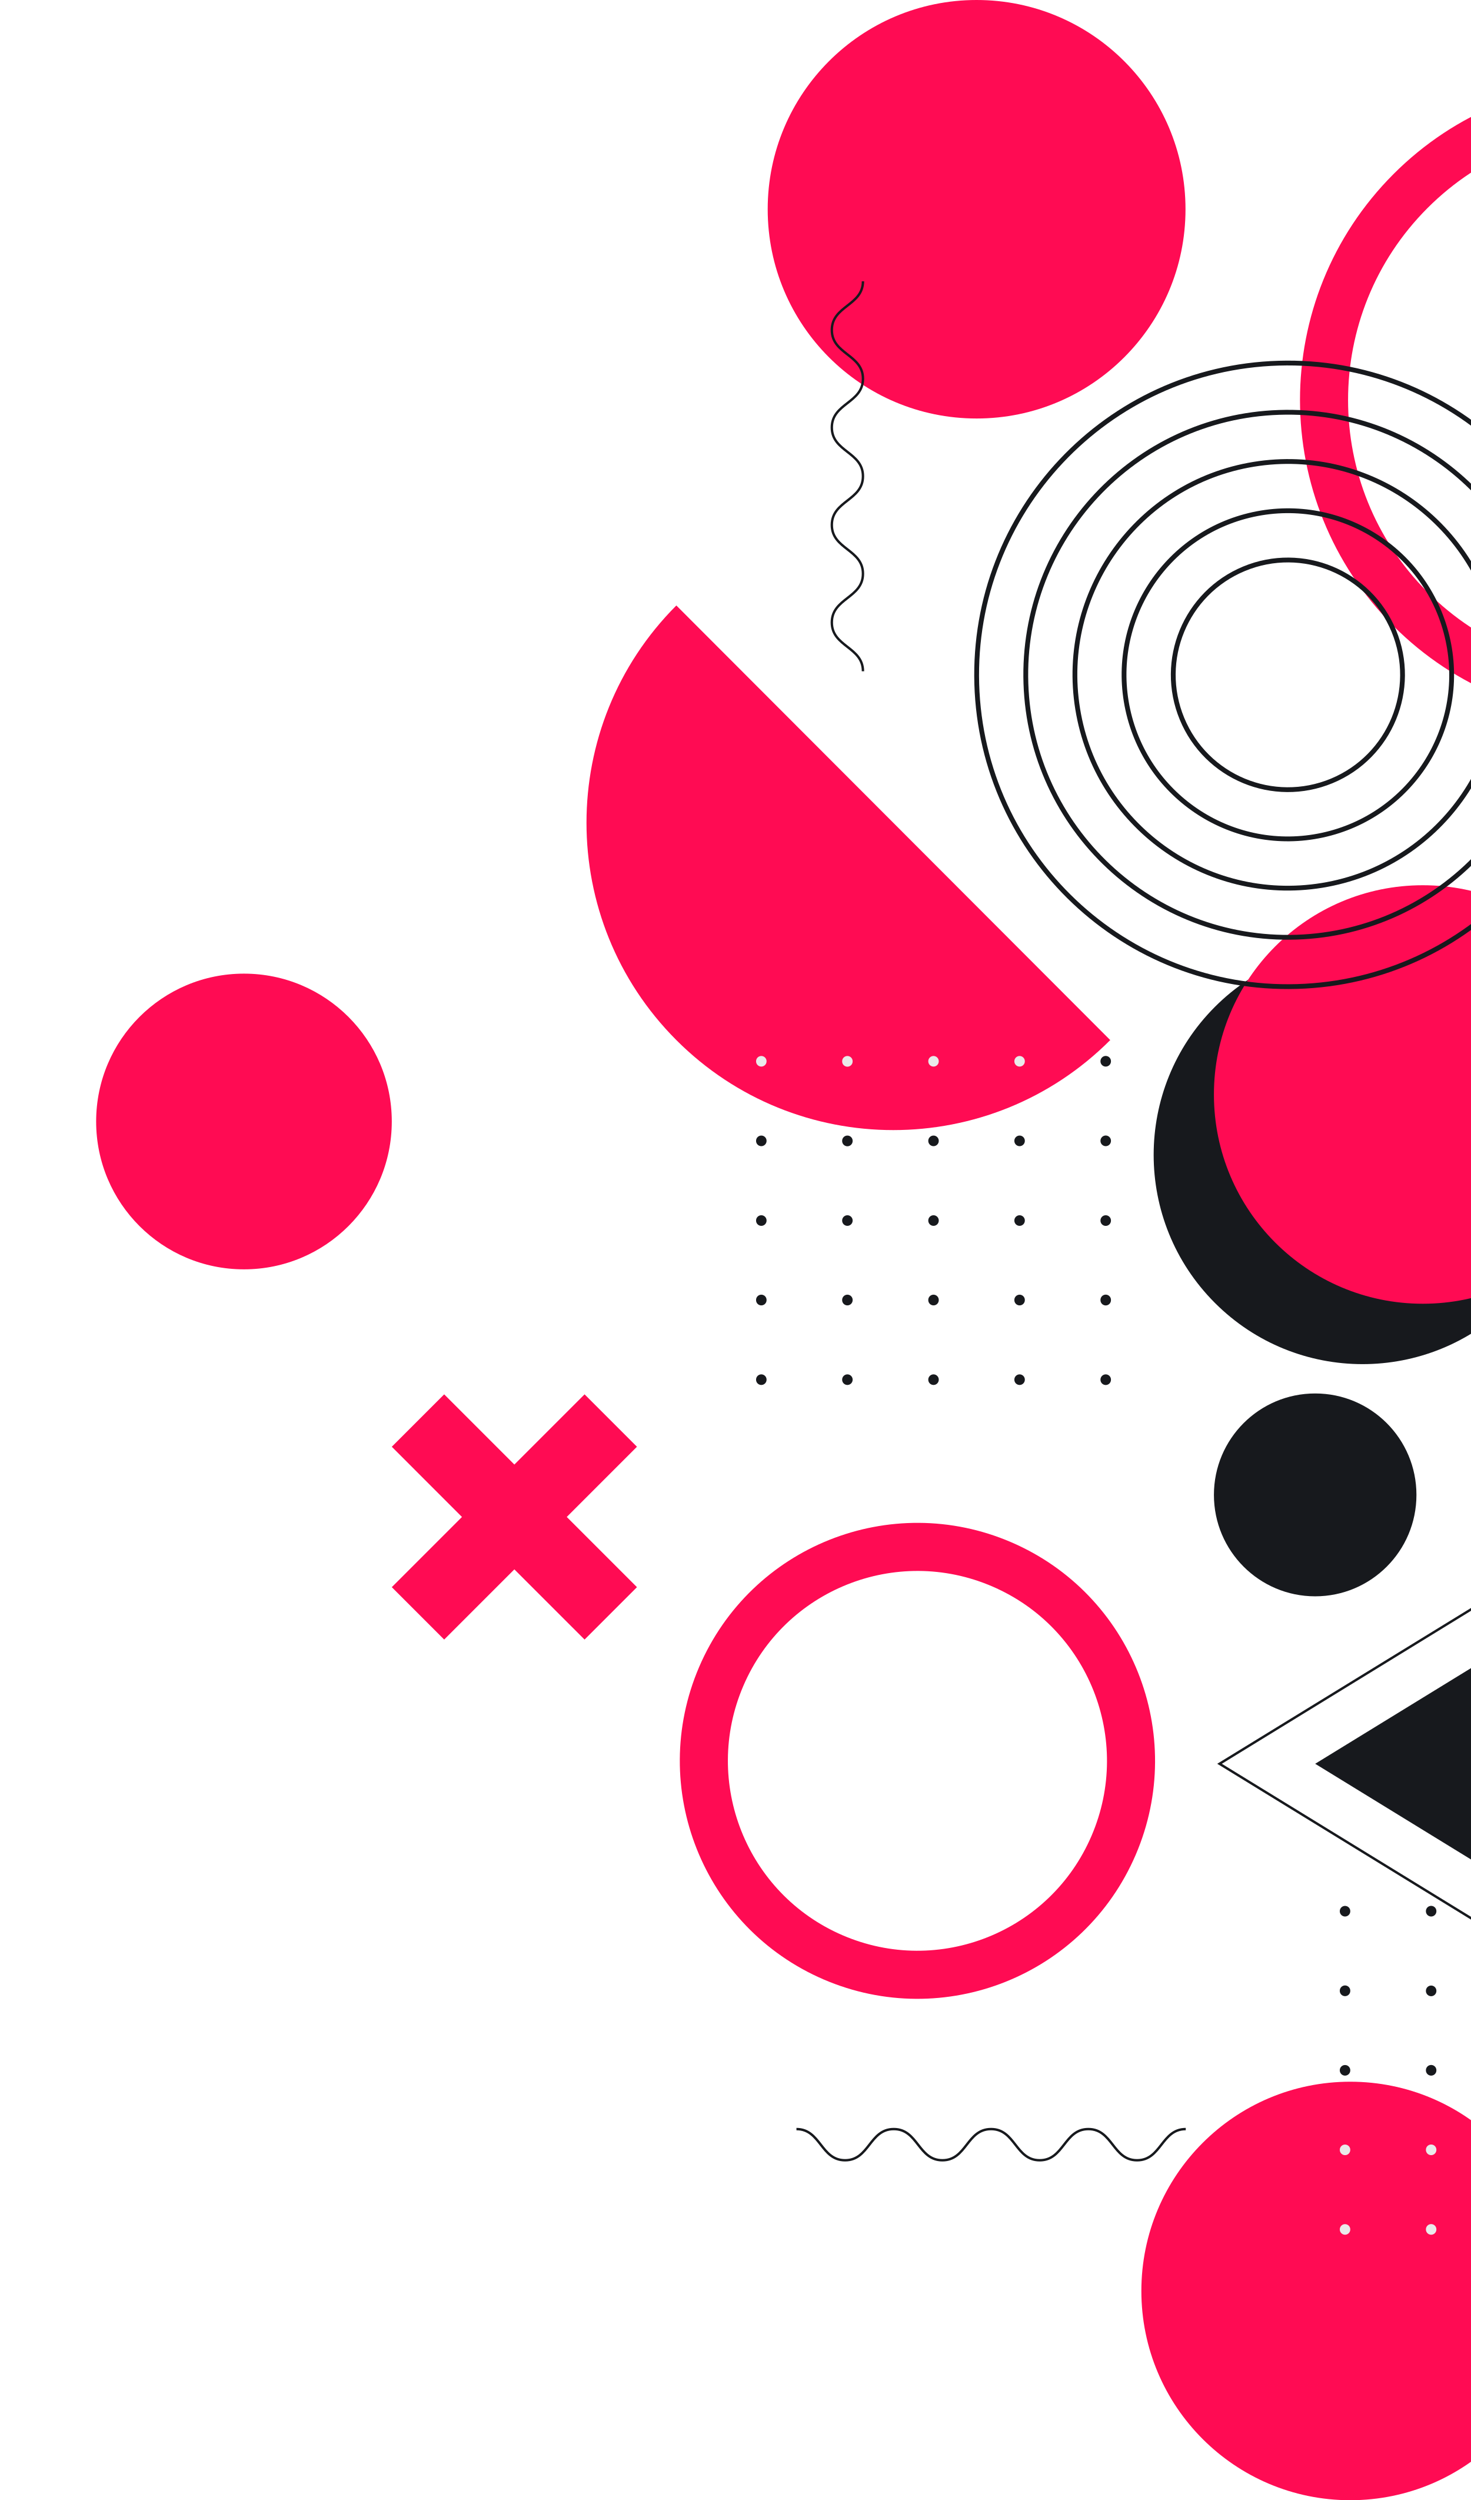<svg width="612" height="1040" fill="none" xmlns="http://www.w3.org/2000/svg"><g clip-path="url(#a)"><path d="M547.172 664.012c23.267 0 42.13-18.89 42.13-42.192s-18.863-42.192-42.13-42.192c-23.268 0-42.13 18.89-42.13 42.192s18.862 42.192 42.13 42.192ZM628.34 541.94c33.942-33.992 33.942-89.103 0-123.094-33.941-33.992-88.972-33.992-122.913 0-33.942 33.991-33.942 89.102 0 123.094 33.941 33.992 88.971 33.992 122.913 0Z" fill="#17191D"/><path d="M591.956 542.31c48.001 0 86.914-38.97 86.914-87.042s-38.913-87.042-86.914-87.042c-48.001 0-86.914 38.97-86.914 87.042s38.913 87.042 86.914 87.042ZM561.769 1040c48.002 0 86.914-38.97 86.914-87.042s-38.912-87.041-86.914-87.041c-48.001 0-86.913 38.969-86.913 87.041 0 48.072 38.912 87.042 86.913 87.042ZM406.309 174.083c48.001 0 86.913-38.969 86.913-87.041C493.222 38.97 454.31 0 406.309 0c-48.002 0-86.914 38.97-86.914 87.042s38.912 87.041 86.914 87.041Z" fill="#FF0B53"/><path d="M760.36 253.322c47.927-47.998 47.927-125.818 0-173.816-47.928-47.998-125.633-47.998-173.561 0-47.927 47.998-47.927 125.818 0 173.816 47.928 47.997 125.633 47.997 173.561 0ZM463.322 767.568c19.366-45.148-1.481-97.471-46.563-116.866-45.082-19.395-97.328 1.482-116.694 46.631-19.367 45.148 1.48 97.471 46.562 116.866 45.082 19.395 97.328-1.482 116.695-46.631Z" stroke="#FF0B53" stroke-width="20" stroke-miterlimit="10"/><path d="M694.14 643.457v180.445L547.172 733.67l146.968-90.213Z" fill="#17191D"/><path d="M654.346 643.457v180.445L507.378 733.67l146.968-90.213ZM359.03 117.007c0 10.136-12.952 10.136-12.952 20.272s12.952 10.136 12.952 20.272c0 10.135-12.952 10.135-12.952 20.271 0 10.136 12.952 10.136 12.952 20.272s-12.952 10.136-12.952 20.272 12.952 10.136 12.952 20.272-12.952 10.136-12.952 20.29c0 10.136 12.952 10.136 12.952 20.29" stroke="#17191D" stroke-miterlimit="10"/><path d="M281.388 251.858c-49.845 49.917-49.845 130.863 0 180.781 49.844 49.918 130.671 49.918 180.516 0L281.388 251.858Z" fill="#FF0B53"/><path d="M539.636 410.35c71.494-2.106 127.747-61.856 125.644-133.456-2.103-71.599-61.765-127.935-133.259-125.829-71.494 2.106-127.747 61.856-125.644 133.455 2.102 71.6 61.765 127.935 133.259 125.83Z" stroke="#17191D" stroke-width="2" stroke-linecap="round" stroke-linejoin="round"/><path d="M539.436 389.831c60.19-2.009 107.358-52.502 105.352-112.781-2.005-60.279-52.425-107.516-112.615-105.508-60.19 2.009-107.358 52.503-105.352 112.781 2.005 60.279 52.425 107.516 112.615 105.508Z" stroke="#17191D" stroke-width="2" stroke-linecap="round" stroke-linejoin="round"/><path d="M550.012 368.285c48.299-7.85 81.098-53.425 73.259-101.795-7.838-48.369-53.346-81.217-101.644-73.366-48.299 7.85-81.098 53.424-73.259 101.794 7.838 48.369 53.346 81.217 101.644 73.367Z" stroke="#17191D" stroke-width="2" stroke-linecap="round" stroke-linejoin="round"/><path d="M550.226 347.387c36.778-7.978 60.135-44.305 52.168-81.138-7.967-36.832-44.24-60.223-81.019-52.245-36.778 7.979-60.135 44.306-52.168 81.138 7.967 36.833 44.24 60.224 81.019 52.245Z" stroke="#17191D" stroke-width="2" stroke-linecap="round" stroke-linejoin="round"/><path d="M554.069 324.828c24.332-10.094 35.886-38.03 25.808-62.398-10.079-24.368-37.975-35.939-62.307-25.846-24.332 10.094-35.886 38.031-25.807 62.399 10.079 24.367 37.974 35.939 62.306 25.845Z" stroke="#17191D" stroke-width="2" stroke-linecap="round" stroke-linejoin="round"/><path d="M318.917 441.482a2.177 2.177 0 1 0-4.353 0 2.176 2.176 0 1 0 4.353 0ZM354.73 441.482a2.177 2.177 0 1 0-4.353 0 2.177 2.177 0 1 0 4.353 0ZM390.561 441.482a2.177 2.177 0 1 0-4.353 0 2.176 2.176 0 1 0 4.353 0ZM426.374 441.482a2.177 2.177 0 1 0-4.353 0 2.176 2.176 0 1 0 4.353 0Z" fill="#EAEAEA"/><path d="M462.204 441.482a2.177 2.177 0 1 0-4.352 0 2.176 2.176 0 1 0 4.352 0ZM318.917 474.583a2.177 2.177 0 1 0-4.353 0 2.176 2.176 0 1 0 4.353 0ZM354.73 474.583a2.177 2.177 0 1 0-4.353 0 2.177 2.177 0 1 0 4.353 0ZM390.561 474.583a2.177 2.177 0 1 0-4.353 0 2.176 2.176 0 1 0 4.353 0ZM426.374 474.583a2.177 2.177 0 1 0-4.353 0 2.176 2.176 0 1 0 4.353 0ZM462.204 474.583a2.177 2.177 0 1 0-4.352 0 2.176 2.176 0 1 0 4.352 0ZM318.917 507.684a2.176 2.176 0 1 0-4.353 0 2.177 2.177 0 1 0 4.353 0ZM354.73 507.684a2.176 2.176 0 1 0-4.353 0 2.177 2.177 0 1 0 4.353 0ZM390.561 507.684a2.176 2.176 0 1 0-4.353 0 2.177 2.177 0 1 0 4.353 0ZM426.374 507.684a2.176 2.176 0 1 0-4.353 0 2.177 2.177 0 1 0 4.353 0ZM462.204 507.684a2.176 2.176 0 1 0-4.352 0 2.177 2.177 0 1 0 4.352 0ZM318.917 540.768a2.177 2.177 0 1 0-4.353 0 2.177 2.177 0 1 0 4.353 0ZM354.73 540.768a2.177 2.177 0 1 0-4.353 0 2.177 2.177 0 1 0 4.353 0ZM390.561 540.768a2.177 2.177 0 1 0-4.353 0 2.177 2.177 0 1 0 4.353 0ZM426.374 540.768a2.177 2.177 0 1 0-4.353 0 2.177 2.177 0 1 0 4.353 0ZM462.204 540.768a2.177 2.177 0 1 0-4.352 0 2.177 2.177 0 1 0 4.352 0ZM318.917 573.869a2.176 2.176 0 1 0-4.353 0 2.177 2.177 0 1 0 4.353 0ZM354.73 573.869a2.176 2.176 0 1 0-4.353 0 2.177 2.177 0 1 0 4.353 0ZM390.561 573.869a2.176 2.176 0 1 0-4.353 0 2.177 2.177 0 1 0 4.353 0ZM426.374 573.869a2.176 2.176 0 1 0-4.353 0 2.177 2.177 0 1 0 4.353 0ZM462.204 573.869a2.176 2.176 0 1 0-4.352 0 2.177 2.177 0 1 0 4.352 0ZM561.77 795.018a2.177 2.177 0 1 0-4.353 0 2.176 2.176 0 1 0 4.353 0ZM597.6 795.018a2.177 2.177 0 1 0-4.352 0 2.176 2.176 0 1 0 4.352 0ZM561.77 828.101a2.177 2.177 0 1 0-4.353 0 2.177 2.177 0 1 0 4.353 0ZM597.6 828.101a2.176 2.176 0 1 0-4.352 0 2.177 2.177 0 1 0 4.352 0ZM561.77 861.203a2.177 2.177 0 1 0-4.353 0 2.176 2.176 0 1 0 4.353 0ZM597.6 861.203a2.177 2.177 0 1 0-4.352 0 2.176 2.176 0 1 0 4.352 0Z" fill="#17191D"/><path d="M561.77 894.287a2.177 2.177 0 1 0-4.353 0c0 1.205.973 2.179 2.176 2.179 1.203.018 2.177-.974 2.177-2.179ZM597.6 894.287a2.177 2.177 0 1 0-4.352 0 2.176 2.176 0 1 0 4.352 0ZM561.77 927.388a2.177 2.177 0 1 0-4.353 0 2.176 2.176 0 1 0 4.353 0ZM597.6 927.388a2.177 2.177 0 1 0-4.352 0 2.176 2.176 0 1 0 4.352 0Z" fill="#EAEAEA"/><path d="M331.356 885.621c10.121 0 10.121 12.972 20.242 12.972s10.121-12.972 20.242-12.972c10.122 0 10.122 12.972 20.243 12.972 10.121 0 10.121-12.972 20.242-12.972s10.121 12.972 20.242 12.972 10.121-12.972 20.242-12.972 10.121 12.972 20.26 12.972c10.121 0 10.121-12.972 20.26-12.972" stroke="#17191D" stroke-miterlimit="10"/><path d="M163 466.5c0-33.966-27.534-61.5-61.5-61.5S40 432.534 40 466.5 67.534 528 101.5 528s61.5-27.535 61.5-61.5ZM243.205 580l-29.208 29.202L184.795 580 163 601.795l29.202 29.208L163 660.205 184.795 682l29.202-29.202L243.205 682 265 660.205l-29.202-29.202L265 601.795 243.205 580Z" fill="#FF0B53"/></g><defs><clipPath id="a"><path fill="#fff" d="M0 0h814v1040H0z"/></clipPath></defs></svg>